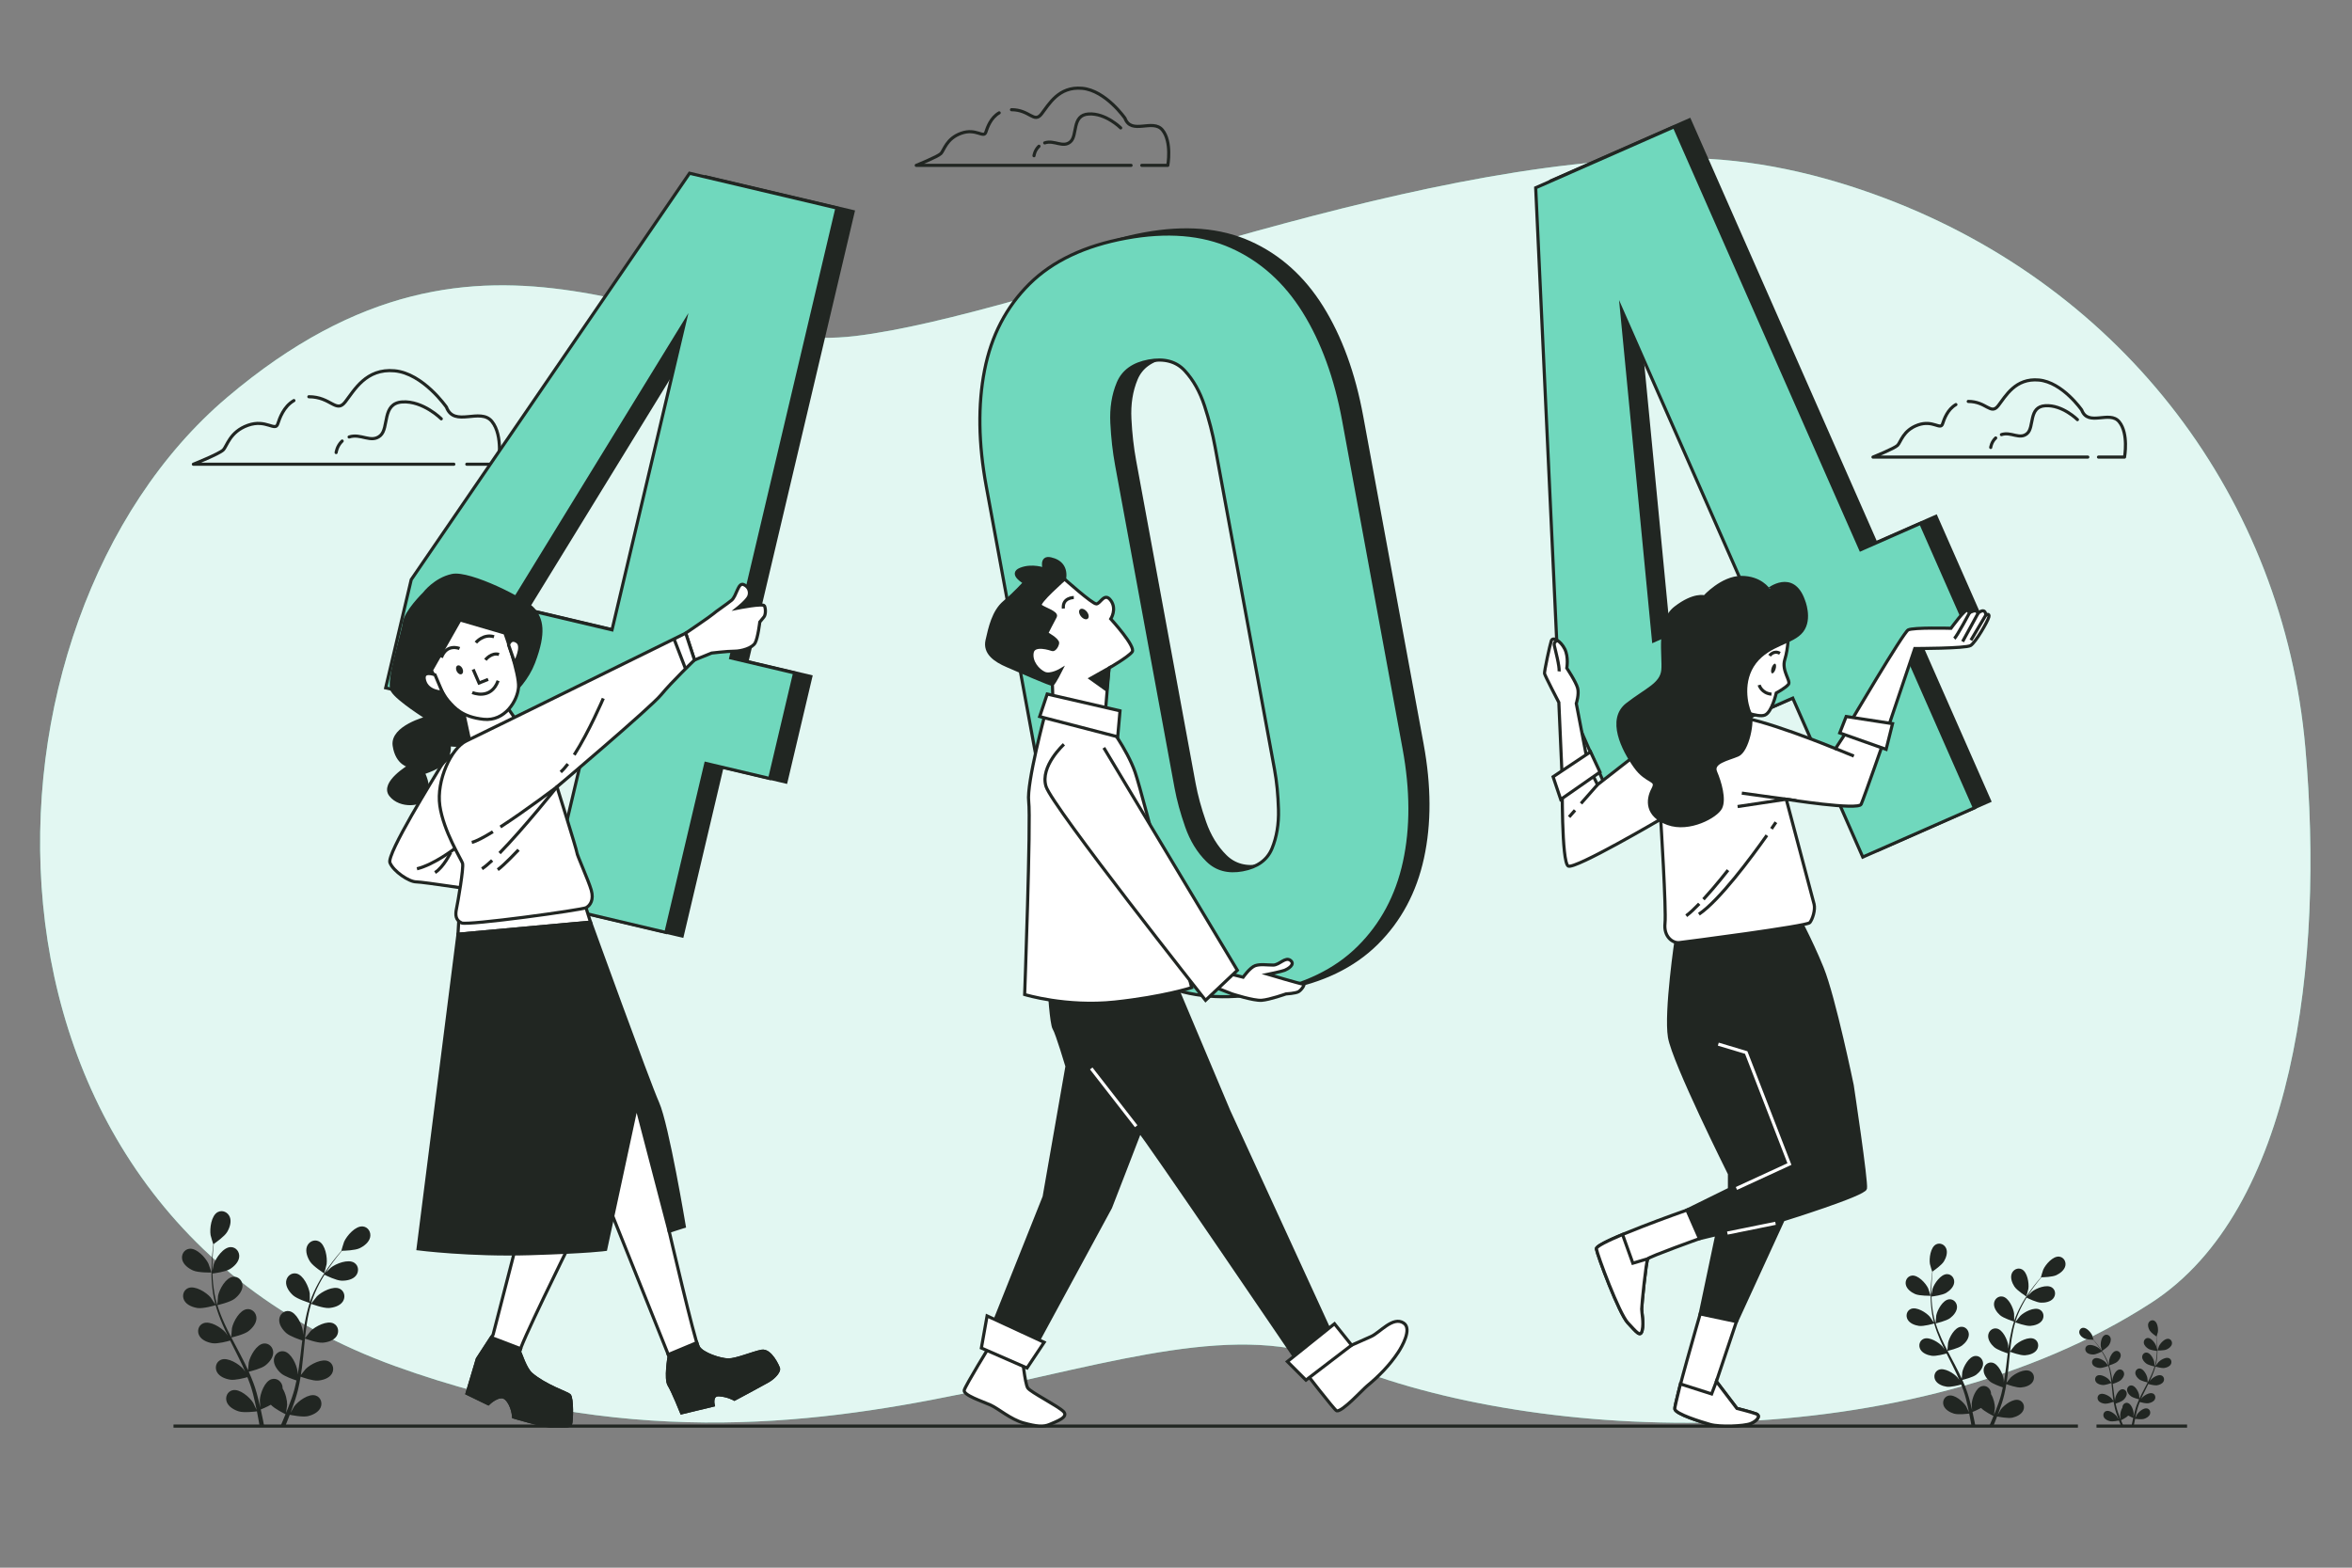 <?xml version="1.0" encoding="utf-8"?>
<!-- Generator: Adobe Illustrator 27.5.0, SVG Export Plug-In . SVG Version: 6.00 Build 0)  -->
<svg version="1.1" xmlns="http://www.w3.org/2000/svg" xmlns:xlink="http://www.w3.org/1999/xlink" x="0px" y="0px"
	 viewBox="0 0 750 500" style="enable-background:new 0 0 750 500;" xml:space="preserve">
<rect x="0" y="0" width="750" height="500" fill="#808080" stroke="none"/>
<g id="Background_Simple">
	<g>
		<path style="fill:#70d8bd;" d="M735.11,238.322c-7.007-79.009-57.517-146.21-134.167-175.141
			c-20.153-7.606-41.963-12.701-64.296-12.764c-91.273-0.259-206.493,49.832-263.876,56.758
			c-57.384,6.926-116.266-51.804-200.401,19.611c-84.135,71.415-90.107,256.966,53.632,308.919s237.411-27.793,300.831-1.322
			c63.421,26.471,182.372,30.846,259.192-18.9C731.576,385.985,741.191,306.894,735.11,238.322z"/>
		<path style="opacity:0.8;fill:#ffffff;" d="M735.11,238.322c-7.007-79.009-57.517-146.21-134.167-175.141
			c-20.153-7.606-41.963-12.701-64.296-12.764c-91.273-0.259-206.493,49.832-263.876,56.758
			c-57.384,6.926-116.266-51.804-200.401,19.611c-84.135,71.415-90.107,256.966,53.632,308.919s237.411-27.793,300.831-1.322
			c63.421,26.471,182.372,30.846,259.192-18.9C731.576,385.985,741.191,306.894,735.11,238.322z"/>
	</g>
</g>
<g id="Floor">
	<g>
		<line style="fill:none;stroke:#212622;stroke-miterlimit:10;" x1="668.525" y1="454.84" x2="697.407" y2="454.84"/>
		<line style="fill:none;stroke:#212622;stroke-miterlimit:10;" x1="55.323" y1="454.84" x2="662.6" y2="454.84"/>
	</g>
</g>
<g id="Plants">
	<g>
		<g>
			<path style="fill:#212622;" d="M61.599,405.222c1.689,0.737,5.819,0.644,5.822,0.644c0.043-0.001-0.888-2.704-0.966-2.868
				c-0.906-1.896-3.772-5.026-6.104-4.711c-1.68,0.227-2.614,1.908-2.235,3.49C58.504,403.394,60.161,404.594,61.599,405.222z"/>
			<path style="fill:#212622;" d="M63.025,417.186c1.752,0.255,5.438-0.813,5.731-0.9c0.582,2.064,1.347,4.134,2.236,6.186
				c0.507,1.174,1.054,2.341,1.618,3.503c-0.336-0.492-0.641-0.93-0.689-0.987c-1.375-1.59-4.966-3.851-7.131-2.931
				c-1.561,0.662-2.018,2.53-1.234,3.956c0.8,1.456,2.716,2.176,4.269,2.402c1.576,0.23,4.737-0.618,5.571-0.854
				c0.221,0.444,0.436,0.889,0.659,1.332c1.068,2.126,2.142,4.242,3.132,6.35c0.349,0.743,0.666,1.487,0.986,2.231
				c-0.299-0.437-0.555-0.803-0.599-0.855c-1.375-1.589-4.965-3.851-7.131-2.931c-1.561,0.663-2.018,2.531-1.234,3.956
				c0.801,1.456,2.716,2.176,4.269,2.402c1.504,0.219,4.428-0.537,5.42-0.813c0.304,0.771,0.611,1.543,0.871,2.304
				c0.166,0.524,0.362,1.016,0.499,1.552c0.147,0.527,0.293,1.049,0.437,1.566c0.241,1.005,0.497,2.041,0.707,3.028
				c0.152,0.685,0.284,1.341,0.419,2.001c-0.339-0.743-1.034-2.185-1.105-2.299c-1.118-1.779-4.324-4.559-6.605-3.978
				c-1.643,0.419-2.378,2.196-1.818,3.724c0.57,1.56,2.354,2.562,3.855,3.021c1.653,0.505,5.311,0.044,5.768-0.017
				c0.219,1.093,0.422,2.158,0.597,3.167c0.094,0.534,0.176,1.035,0.258,1.539h1.455c-0.107-0.581-0.22-1.175-0.343-1.795
				c-0.218-1.111-0.473-2.293-0.747-3.506c0.275-0.109,1.835-0.74,3.218-1.513c1.204,1.304,4.29,2.831,4.69,3.025
				c-0.42,1.033-0.838,2.033-1.249,2.971c-0.123,0.284-0.242,0.548-0.363,0.818h1.533c0.038-0.092,0.076-0.181,0.115-0.276
				c0.431-1.047,0.871-2.174,1.311-3.336c0.443,0.093,4.064,0.828,5.752,0.447c1.531-0.346,3.385-1.212,4.07-2.726
				c0.671-1.481,0.07-3.309-1.537-3.848c-2.23-0.749-5.635,1.784-6.883,3.475c-0.074,0.1-0.751,1.271-1.166,2.017
				c0.177-0.476,0.355-0.935,0.531-1.427c0.356-0.97,0.683-1.949,1.038-3.001c0.154-0.514,0.309-1.033,0.466-1.557
				c0.166-0.517,0.277-1.084,0.419-1.63c0.304-1.274,0.549-2.579,0.767-3.9c0.85,0.309,3.886,1.366,5.459,1.255
				c1.566-0.11,3.529-0.685,4.436-2.077c0.888-1.363,0.571-3.26-0.936-4.038c-2.092-1.078-5.841,0.91-7.33,2.392
				c-0.093,0.092-1.042,1.276-1.551,1.936c0.125-0.795,0.253-1.587,0.354-2.396c0.29-2.333,0.51-4.704,0.741-7.068
				c0.07-0.724,0.149-1.445,0.225-2.167c0.302,0.114,3.883,1.447,5.644,1.323c1.565-0.109,3.53-0.685,4.436-2.077
				c0.888-1.363,0.571-3.26-0.936-4.037c-2.091-1.079-5.841,0.91-7.33,2.392c-0.112,0.112-1.476,1.817-1.801,2.268
				c0.168-1.59,0.35-3.172,0.593-4.725c0.332-2.143,0.777-4.227,1.356-6.214c0.14,0.053,3.872,1.461,5.676,1.335
				c1.566-0.11,3.53-0.685,4.436-2.077c0.888-1.363,0.571-3.26-0.936-4.037c-2.091-1.079-5.84,0.91-7.33,2.392
				c-0.117,0.117-1.582,1.952-1.825,2.304c0.035-0.118,0.058-0.244,0.094-0.362c0.646-2.114,1.537-4.08,2.462-5.88
				c0.535-1.047,1.105-2.018,1.681-2.95c0.668,0.334,3.738,1.824,5.374,1.89c1.568,0.063,3.584-0.293,4.637-1.577
				c1.032-1.257,0.926-3.178-0.486-4.116c-1.961-1.302-5.905,0.263-7.549,1.573c-0.089,0.071-0.917,0.896-1.512,1.505
				c0.266-0.417,0.533-0.852,0.796-1.246c0.984-1.482,1.977-2.779,2.866-3.921c0.51-0.645,0.985-1.218,1.435-1.75
				c0.826-0.014,4.156-0.115,5.612-0.799c1.42-0.667,3.045-1.911,3.389-3.537c0.336-1.592-0.643-3.247-2.329-3.428
				c-2.34-0.252-5.12,2.954-5.975,4.874c-0.073,0.166-0.931,2.893-0.888,2.893c0,0,0.04,0,0.05-0.001
				c-0.443,0.503-0.912,1.047-1.412,1.652c-0.915,1.124-1.939,2.403-2.959,3.87c-1.024,1.463-2.094,3.082-3.069,4.888
				c-0.979,1.809-1.916,3.763-2.621,5.901c-0.008,0.024-0.013,0.05-0.021,0.074c0.012-0.689-0.018-2.618-0.037-2.765
				c-0.27-2.084-2.017-5.952-4.331-6.38c-1.667-0.308-3.079,0.998-3.212,2.619c-0.135,1.656,1.065,3.313,2.236,4.358
				c1.32,1.179,4.984,2.321,5.276,2.411c-0.653,2.042-1.157,4.19-1.548,6.392c-0.225,1.259-0.412,2.534-0.583,3.815
				c-0.009-0.596-0.021-1.13-0.031-1.204c-0.27-2.084-2.017-5.951-4.331-6.379c-1.667-0.309-3.079,0.998-3.211,2.619
				c-0.136,1.656,1.065,3.313,2.235,4.358c1.188,1.061,4.292,2.097,5.117,2.36c-0.06,0.492-0.127,0.983-0.185,1.475
				c-0.282,2.361-0.553,4.719-0.891,7.024c-0.118,0.812-0.265,1.607-0.408,2.404c-0.008-0.529-0.02-0.975-0.029-1.043
				c-0.27-2.084-2.017-5.952-4.33-6.38c-1.667-0.308-3.079,0.998-3.212,2.619c-0.136,1.655,1.065,3.313,2.236,4.358
				c1.133,1.013,3.99,1.995,4.969,2.312c-0.172,0.811-0.342,1.624-0.545,2.403c-0.151,0.528-0.259,1.047-0.44,1.57
				c-0.168,0.52-0.335,1.036-0.499,1.547c-0.354,0.972-0.712,1.976-1.081,2.915c-0.251,0.655-0.503,1.275-0.755,1.9
				c0.127-0.807,0.343-2.392,0.346-2.527c0.032-1.396-0.464-3.665-1.45-5.26c0.006-0.206-0.006-0.412-0.038-0.616
				c-0.258-1.606-1.767-2.799-3.405-2.362c-2.274,0.605-3.716,4.597-3.824,6.695c-0.006,0.124,0.075,1.475,0.14,2.326
				c-0.115-0.495-0.22-0.976-0.344-1.484c-0.239-1.006-0.506-2.002-0.79-3.076c-0.155-0.513-0.312-1.032-0.471-1.556
				c-0.146-0.522-0.367-1.056-0.549-1.59c-0.45-1.23-0.965-2.454-1.512-3.676c0.881-0.211,3.995-1.005,5.246-1.965
				c1.245-0.955,2.566-2.519,2.554-4.179c-0.012-1.627-1.322-3.034-3.007-2.851c-2.34,0.254-4.37,3.981-4.795,6.039
				c-0.026,0.128-0.165,1.639-0.225,2.471c-0.334-0.732-0.664-1.464-1.027-2.193c-1.045-2.106-2.169-4.205-3.281-6.304
				c-0.341-0.643-0.673-1.287-1.008-1.931c0.314-0.072,4.037-0.936,5.438-2.01c1.245-0.955,2.566-2.518,2.554-4.18
				c-0.012-1.626-1.322-3.034-3.007-2.851c-2.34,0.254-4.37,3.981-4.795,6.039c-0.032,0.155-0.228,2.329-0.251,2.884
				c-0.737-1.418-1.458-2.838-2.112-4.268c-0.905-1.97-1.684-3.954-2.297-5.931c0.147-0.033,4.036-0.917,5.471-2.018
				c1.245-0.955,2.566-2.518,2.554-4.18c-0.011-1.626-1.322-3.034-3.008-2.851c-2.339,0.254-4.369,3.981-4.794,6.039
				c-0.033,0.162-0.243,2.501-0.251,2.927c-0.036-0.117-0.087-0.235-0.122-0.353c-0.627-2.12-0.969-4.252-1.19-6.263
				c-0.131-1.168-0.191-2.293-0.225-3.388c0.741-0.091,4.124-0.541,5.525-1.389c1.343-0.813,2.827-2.222,2.998-3.874
				c0.167-1.618-0.981-3.161-2.676-3.164c-2.353-0.005-4.78,3.477-5.428,5.476c-0.035,0.109-0.271,1.253-0.431,2.09
				c-0.007-0.495-0.025-1.005-0.023-1.479c0.003-1.779,0.116-3.409,0.227-4.851c0.07-0.82,0.149-1.559,0.231-2.25
				c0.681-0.468,3.402-2.389,4.239-3.763c0.817-1.34,1.485-3.274,0.875-4.819c-0.597-1.513-2.327-2.354-3.833-1.575
				c-2.091,1.081-2.64,5.289-2.295,7.362c0.03,0.179,0.82,2.926,0.856,2.903c0,0,0.033-0.023,0.041-0.028
				c-0.092,0.663-0.183,1.376-0.266,2.157c-0.144,1.443-0.292,3.074-0.333,4.86c-0.047,1.785-0.047,3.726,0.137,5.77
				c0.182,2.049,0.478,4.195,1.069,6.367c0.007,0.025,0.017,0.049,0.024,0.074c-0.37-0.582-1.46-2.173-1.557-2.286
				c-1.375-1.589-4.965-3.851-7.131-2.932c-1.56,0.663-2.018,2.531-1.234,3.957C59.557,416.24,61.472,416.96,63.025,417.186z"/>
			<path style="fill:#212622;" d="M103.377,406.13c0.036,0.023,0.751-2.745,0.776-2.925c0.29-2.081-0.374-6.273-2.493-7.297
				c-1.526-0.737-3.233,0.15-3.789,1.678c-0.568,1.561,0.152,3.476,1.005,4.794C99.878,403.928,103.375,406.129,103.377,406.13z"/>
		</g>
	</g>
	<g>
		<g>
			<path style="fill:#212622;" d="M610.693,412.726c1.433,0.626,4.939,0.547,4.942,0.547c0.036-0.001-0.754-2.295-0.82-2.434
				c-0.769-1.609-3.202-4.266-5.181-3.999c-1.426,0.193-2.219,1.62-1.897,2.962C608.066,411.174,609.472,412.193,610.693,412.726z"
				/>
			<path style="fill:#212622;" d="M611.903,422.881c1.487,0.217,4.615-0.69,4.864-0.764c0.494,1.751,1.143,3.509,1.898,5.25
				c0.43,0.997,0.895,1.987,1.373,2.974c-0.285-0.418-0.544-0.79-0.585-0.838c-1.167-1.349-4.215-3.269-6.053-2.488
				c-1.325,0.562-1.712,2.148-1.047,3.358c0.679,1.235,2.305,1.847,3.623,2.039c1.338,0.195,4.02-0.525,4.728-0.725
				c0.187,0.377,0.37,0.755,0.559,1.131c0.906,1.804,1.818,3.6,2.658,5.389c0.297,0.63,0.565,1.262,0.837,1.893
				c-0.254-0.371-0.471-0.682-0.509-0.726c-1.167-1.349-4.214-3.269-6.053-2.488c-1.324,0.562-1.712,2.148-1.047,3.358
				c0.68,1.236,2.305,1.847,3.623,2.039c1.276,0.186,3.759-0.456,4.6-0.69c0.258,0.655,0.518,1.31,0.739,1.956
				c0.141,0.445,0.308,0.863,0.424,1.317c0.125,0.447,0.248,0.89,0.371,1.329c0.205,0.853,0.421,1.732,0.6,2.57
				c0.129,0.582,0.241,1.138,0.356,1.699c-0.288-0.631-0.877-1.854-0.938-1.951c-0.949-1.51-3.67-3.869-5.606-3.376
				c-1.394,0.355-2.018,1.864-1.544,3.16c0.484,1.324,1.998,2.175,3.272,2.564c1.403,0.429,4.508,0.037,4.895-0.015
				c0.186,0.928,0.358,1.832,0.507,2.688c0.08,0.453,0.149,0.878,0.219,1.306h1.235c-0.091-0.493-0.187-0.997-0.291-1.524
				c-0.185-0.943-0.402-1.947-0.634-2.976c0.234-0.093,1.558-0.628,2.731-1.284c1.022,1.107,3.641,2.403,3.981,2.567
				c-0.356,0.877-0.712,1.726-1.06,2.522c-0.105,0.241-0.206,0.465-0.308,0.695h1.301c0.033-0.078,0.065-0.154,0.097-0.234
				c0.366-0.889,0.739-1.846,1.113-2.832c0.376,0.079,3.449,0.703,4.882,0.38c1.299-0.294,2.873-1.029,3.455-2.314
				c0.57-1.257,0.06-2.808-1.305-3.266c-1.893-0.636-4.783,1.514-5.842,2.949c-0.063,0.085-0.638,1.079-0.99,1.712
				c0.15-0.404,0.301-0.794,0.451-1.212c0.303-0.823,0.58-1.654,0.881-2.547c0.13-0.436,0.262-0.877,0.396-1.322
				c0.141-0.438,0.235-0.92,0.356-1.383c0.258-1.081,0.466-2.189,0.651-3.31c0.722,0.262,3.298,1.159,4.633,1.065
				c1.329-0.093,2.995-0.581,3.765-1.763c0.754-1.157,0.485-2.767-0.794-3.427c-1.775-0.915-4.957,0.773-6.222,2.031
				c-0.079,0.078-0.884,1.083-1.316,1.643c0.106-0.675,0.215-1.347,0.3-2.033c0.246-1.98,0.433-3.992,0.629-5.999
				c0.06-0.615,0.126-1.227,0.191-1.839c0.256,0.096,3.295,1.228,4.791,1.123c1.329-0.093,2.996-0.581,3.765-1.763
				c0.753-1.156,0.485-2.767-0.794-3.426c-1.775-0.916-4.957,0.772-6.221,2.03c-0.095,0.095-1.252,1.542-1.529,1.925
				c0.142-1.349,0.297-2.692,0.503-4.01c0.282-1.819,0.659-3.588,1.151-5.274c0.119,0.045,3.286,1.24,4.818,1.133
				c1.329-0.094,2.996-0.582,3.765-1.763c0.753-1.156,0.485-2.767-0.794-3.426c-1.775-0.915-4.957,0.772-6.221,2.03
				c-0.099,0.099-1.343,1.656-1.549,1.955c0.03-0.1,0.049-0.207,0.08-0.307c0.548-1.794,1.305-3.463,2.09-4.991
				c0.454-0.889,0.938-1.713,1.427-2.504c0.567,0.283,3.173,1.548,4.562,1.604c1.331,0.053,3.042-0.249,3.936-1.339
				c0.876-1.067,0.786-2.697-0.413-3.493c-1.664-1.105-5.012,0.223-6.407,1.335c-0.076,0.06-0.779,0.76-1.283,1.277
				c0.226-0.354,0.453-0.723,0.676-1.057c0.836-1.258,1.678-2.359,2.432-3.328c0.433-0.547,0.836-1.034,1.218-1.485
				c0.701-0.012,3.527-0.098,4.763-0.678c1.205-0.566,2.585-1.622,2.876-3.002c0.285-1.351-0.546-2.756-1.976-2.91
				c-1.986-0.214-4.346,2.507-5.071,4.137c-0.063,0.141-0.79,2.456-0.753,2.455c0,0,0.034,0,0.042,0
				c-0.376,0.427-0.774,0.888-1.199,1.402c-0.777,0.954-1.646,2.04-2.512,3.284c-0.869,1.242-1.778,2.616-2.605,4.149
				c-0.831,1.536-1.626,3.194-2.225,5.008c-0.007,0.021-0.011,0.043-0.018,0.063c0.011-0.585-0.015-2.222-0.032-2.347
				c-0.229-1.769-1.711-5.052-3.676-5.415c-1.415-0.261-2.613,0.847-2.726,2.223c-0.115,1.405,0.904,2.811,1.897,3.699
				c1.12,1.001,4.23,1.97,4.478,2.046c-0.555,1.733-0.982,3.557-1.314,5.426c-0.191,1.069-0.349,2.151-0.495,3.238
				c-0.008-0.506-0.018-0.959-0.026-1.022c-0.229-1.769-1.712-5.051-3.676-5.414c-1.415-0.262-2.613,0.847-2.726,2.223
				c-0.115,1.405,0.904,2.812,1.897,3.699c1.008,0.9,3.643,1.78,4.343,2.004c-0.051,0.417-0.107,0.834-0.157,1.252
				c-0.24,2.004-0.47,4.005-0.756,5.961c-0.1,0.689-0.225,1.364-0.347,2.04c-0.007-0.449-0.017-0.828-0.024-0.885
				c-0.229-1.769-1.712-5.052-3.675-5.415c-1.416-0.261-2.614,0.847-2.727,2.223c-0.115,1.405,0.904,2.812,1.898,3.699
				c0.962,0.859,3.387,1.693,4.218,1.963c-0.146,0.689-0.29,1.378-0.463,2.039c-0.128,0.448-0.22,0.889-0.373,1.332
				c-0.143,0.442-0.284,0.88-0.424,1.313c-0.3,0.825-0.605,1.677-0.918,2.474c-0.213,0.556-0.427,1.082-0.641,1.612
				c0.108-0.685,0.291-2.031,0.294-2.145c0.027-1.185-0.393-3.111-1.231-4.465c0.005-0.175-0.005-0.349-0.033-0.523
				c-0.219-1.363-1.5-2.376-2.89-2.005c-1.93,0.514-3.154,3.902-3.245,5.682c-0.005,0.105,0.063,1.252,0.119,1.974
				c-0.098-0.42-0.186-0.828-0.292-1.259c-0.203-0.854-0.43-1.699-0.671-2.611c-0.132-0.436-0.265-0.876-0.4-1.321
				c-0.124-0.443-0.311-0.896-0.466-1.35c-0.382-1.043-0.819-2.083-1.283-3.12c0.747-0.179,3.391-0.853,4.452-1.668
				c1.057-0.811,2.178-2.138,2.168-3.547c-0.01-1.381-1.122-2.576-2.552-2.42c-1.986,0.216-3.709,3.379-4.069,5.125
				c-0.022,0.109-0.14,1.391-0.191,2.097c-0.284-0.621-0.564-1.243-0.872-1.862c-0.887-1.788-1.841-3.569-2.785-5.35
				c-0.289-0.546-0.571-1.092-0.855-1.639c0.267-0.061,3.426-0.794,4.615-1.706c1.057-0.811,2.178-2.138,2.168-3.548
				c-0.01-1.38-1.122-2.575-2.553-2.42c-1.986,0.215-3.709,3.379-4.069,5.125c-0.027,0.132-0.193,1.977-0.213,2.448
				c-0.625-1.204-1.237-2.409-1.793-3.622c-0.768-1.673-1.429-3.356-1.949-5.034c0.124-0.028,3.425-0.779,4.643-1.713
				c1.057-0.811,2.178-2.138,2.168-3.548c-0.01-1.381-1.122-2.575-2.553-2.42c-1.985,0.216-3.709,3.379-4.069,5.125
				c-0.028,0.137-0.206,2.123-0.213,2.485c-0.031-0.1-0.074-0.2-0.103-0.299c-0.532-1.799-0.822-3.609-1.01-5.316
				c-0.112-0.992-0.162-1.946-0.191-2.875c0.629-0.077,3.501-0.459,4.689-1.179c1.14-0.69,2.4-1.885,2.544-3.288
				c0.142-1.373-0.833-2.683-2.271-2.686c-1.997-0.004-4.057,2.951-4.607,4.647c-0.03,0.092-0.23,1.064-0.366,1.773
				c-0.006-0.42-0.021-0.853-0.019-1.255c0.003-1.51,0.098-2.894,0.193-4.117c0.059-0.696,0.127-1.324,0.196-1.91
				c0.578-0.397,2.888-2.028,3.598-3.193c0.693-1.137,1.26-2.779,0.743-4.09c-0.507-1.284-1.975-1.997-3.253-1.337
				c-1.775,0.917-2.241,4.489-1.948,6.248c0.026,0.152,0.696,2.484,0.726,2.464c0,0,0.028-0.019,0.035-0.024
				c-0.078,0.563-0.155,1.168-0.226,1.831c-0.122,1.224-0.248,2.609-0.283,4.125c-0.039,1.515-0.04,3.162,0.117,4.897
				c0.154,1.739,0.405,3.561,0.907,5.404c0.006,0.021,0.014,0.042,0.02,0.063c-0.314-0.494-1.239-1.845-1.322-1.94
				c-1.167-1.349-4.214-3.269-6.053-2.488c-1.324,0.563-1.713,2.148-1.047,3.358C608.96,422.078,610.585,422.689,611.903,422.881z"
				/>
			<path style="fill:#212622;" d="M646.152,413.497c0.031,0.019,0.638-2.33,0.659-2.483c0.246-1.766-0.317-5.324-2.116-6.193
				c-1.296-0.626-2.744,0.127-3.216,1.425c-0.482,1.325,0.129,2.95,0.853,4.068C643.182,411.628,646.15,413.496,646.152,413.497z"/>
		</g>
	</g>
	<g>
		<g>
			<path style="fill:#212622;" d="M690.845,430.415c-0.831,0.363-2.865,0.317-2.866,0.317c-0.021-0.001,0.437-1.331,0.476-1.412
				c0.446-0.933,1.857-2.474,3.005-2.319c0.827,0.112,1.287,0.939,1.1,1.718C692.369,429.515,691.553,430.105,690.845,430.415z"/>
			<path style="fill:#212622;" d="M690.143,436.304c-0.862,0.126-2.677-0.4-2.821-0.443c-0.287,1.016-0.663,2.035-1.101,3.045
				c-0.25,0.578-0.519,1.152-0.796,1.725c0.166-0.242,0.315-0.458,0.339-0.486c0.677-0.782,2.445-1.896,3.51-1.443
				c0.768,0.326,0.993,1.246,0.608,1.948c-0.394,0.716-1.337,1.071-2.101,1.182c-0.776,0.113-2.332-0.305-2.742-0.421
				c-0.109,0.219-0.215,0.438-0.324,0.656c-0.525,1.046-1.054,2.088-1.542,3.126c-0.172,0.366-0.328,0.732-0.485,1.098
				c0.147-0.215,0.273-0.395,0.295-0.421c0.677-0.782,2.444-1.896,3.51-1.443c0.768,0.326,0.993,1.246,0.607,1.947
				c-0.394,0.717-1.337,1.071-2.101,1.182c-0.74,0.108-2.18-0.264-2.668-0.4c-0.15,0.38-0.301,0.76-0.429,1.134
				c-0.082,0.258-0.178,0.5-0.246,0.764c-0.073,0.259-0.144,0.516-0.215,0.771c-0.119,0.495-0.244,1.005-0.348,1.49
				c-0.075,0.337-0.14,0.66-0.206,0.985c0.167-0.366,0.509-1.076,0.544-1.132c0.55-0.876,2.129-2.244,3.251-1.958
				c0.809,0.206,1.17,1.081,0.895,1.833c-0.281,0.768-1.159,1.261-1.898,1.487c-0.814,0.248-2.614,0.021-2.839-0.009
				c-0.108,0.538-0.208,1.063-0.294,1.559c-0.046,0.263-0.086,0.51-0.127,0.758h-0.716c0.053-0.286,0.108-0.578,0.169-0.884
				c0.107-0.547,0.233-1.129,0.368-1.726c-0.135-0.054-0.904-0.365-1.584-0.745c-0.593,0.642-2.112,1.393-2.309,1.489
				c0.207,0.509,0.413,1.001,0.615,1.463c0.061,0.14,0.119,0.27,0.179,0.403h-0.755c-0.019-0.045-0.037-0.089-0.057-0.136
				c-0.212-0.515-0.429-1.07-0.645-1.642c-0.218,0.046-2.001,0.408-2.832,0.22c-0.753-0.17-1.666-0.597-2.004-1.342
				c-0.33-0.729-0.035-1.629,0.757-1.895c1.098-0.369,2.774,0.878,3.388,1.711c0.036,0.049,0.37,0.626,0.574,0.993
				c-0.087-0.234-0.175-0.461-0.262-0.703c-0.175-0.478-0.336-0.96-0.511-1.477c-0.076-0.253-0.152-0.509-0.229-0.767
				c-0.082-0.254-0.136-0.534-0.206-0.802c-0.149-0.627-0.27-1.27-0.377-1.92c-0.419,0.152-1.913,0.672-2.687,0.618
				c-0.771-0.054-1.737-0.337-2.183-1.023c-0.437-0.671-0.281-1.605,0.461-1.987c1.03-0.531,2.875,0.448,3.608,1.178
				c0.046,0.045,0.513,0.628,0.763,0.953c-0.062-0.391-0.125-0.781-0.174-1.179c-0.143-1.148-0.251-2.316-0.365-3.479
				c-0.035-0.357-0.073-0.711-0.111-1.067c-0.148,0.056-1.911,0.712-2.779,0.651c-0.771-0.054-1.737-0.337-2.184-1.023
				c-0.437-0.671-0.281-1.605,0.461-1.987c1.029-0.531,2.875,0.448,3.608,1.177c0.055,0.055,0.726,0.894,0.886,1.116
				c-0.083-0.783-0.172-1.562-0.292-2.326c-0.163-1.055-0.382-2.081-0.668-3.059c-0.069,0.026-1.906,0.719-2.794,0.657
				c-0.771-0.054-1.737-0.337-2.184-1.023c-0.437-0.671-0.281-1.605,0.461-1.987c1.03-0.531,2.875,0.448,3.608,1.177
				c0.057,0.057,0.779,0.961,0.898,1.134c-0.017-0.058-0.029-0.12-0.046-0.178c-0.318-1.04-0.757-2.008-1.212-2.895
				c-0.263-0.516-0.544-0.994-0.828-1.452c-0.329,0.164-1.84,0.898-2.646,0.93c-0.772,0.031-1.764-0.144-2.283-0.776
				c-0.508-0.619-0.456-1.564,0.239-2.026c0.965-0.641,2.907,0.129,3.716,0.774c0.044,0.035,0.451,0.441,0.744,0.741
				c-0.131-0.205-0.262-0.419-0.392-0.613c-0.485-0.73-0.973-1.368-1.411-1.93c-0.251-0.317-0.485-0.6-0.706-0.861
				c-0.407-0.007-2.046-0.057-2.762-0.393c-0.699-0.329-1.499-0.941-1.668-1.741c-0.166-0.784,0.316-1.598,1.146-1.688
				c1.152-0.124,2.52,1.454,2.941,2.399c0.036,0.082,0.458,1.424,0.437,1.424c0,0-0.02,0-0.024,0
				c0.218,0.247,0.449,0.515,0.695,0.813c0.451,0.553,0.954,1.183,1.457,1.905c0.504,0.72,1.031,1.517,1.511,2.406
				c0.482,0.891,0.943,1.852,1.29,2.905c0.004,0.012,0.007,0.025,0.011,0.037c-0.006-0.339,0.009-1.289,0.018-1.361
				c0.133-1.026,0.993-2.93,2.132-3.141c0.82-0.152,1.516,0.491,1.581,1.289c0.067,0.815-0.524,1.631-1.1,2.145
				c-0.65,0.581-2.454,1.143-2.597,1.187c0.322,1.005,0.57,2.063,0.762,3.147c0.111,0.62,0.203,1.247,0.287,1.878
				c0.004-0.294,0.01-0.556,0.015-0.593c0.133-1.026,0.993-2.93,2.132-3.14c0.821-0.152,1.516,0.491,1.581,1.289
				c0.067,0.815-0.524,1.631-1.1,2.145c-0.585,0.522-2.113,1.033-2.519,1.162c0.03,0.242,0.062,0.484,0.091,0.726
				c0.139,1.162,0.273,2.323,0.438,3.458c0.058,0.4,0.13,0.791,0.201,1.183c0.004-0.26,0.01-0.48,0.014-0.513
				c0.133-1.026,0.993-2.93,2.132-3.141c0.821-0.151,1.516,0.491,1.581,1.289c0.067,0.815-0.524,1.631-1.101,2.145
				c-0.558,0.498-1.964,0.982-2.446,1.138c0.085,0.399,0.169,0.799,0.268,1.183c0.074,0.26,0.128,0.516,0.216,0.773
				c0.083,0.256,0.165,0.51,0.246,0.761c0.174,0.478,0.351,0.973,0.532,1.435c0.124,0.323,0.248,0.628,0.372,0.935
				c-0.063-0.397-0.169-1.178-0.17-1.244c-0.016-0.687,0.228-1.804,0.714-2.589c-0.003-0.102,0.003-0.203,0.019-0.303
				c0.127-0.791,0.87-1.378,1.676-1.163c1.119,0.298,1.829,2.263,1.882,3.296c0.003,0.061-0.037,0.726-0.069,1.145
				c0.057-0.244,0.108-0.48,0.169-0.73c0.117-0.495,0.249-0.986,0.389-1.514c0.076-0.253,0.154-0.508,0.232-0.766
				c0.072-0.257,0.181-0.52,0.271-0.783c0.221-0.605,0.475-1.208,0.744-1.809c-0.433-0.104-1.967-0.495-2.582-0.967
				c-0.613-0.47-1.263-1.24-1.257-2.057c0.006-0.801,0.651-1.494,1.48-1.404c1.152,0.125,2.151,1.96,2.36,2.973
				c0.013,0.063,0.081,0.807,0.111,1.216c0.165-0.36,0.327-0.721,0.505-1.08c0.515-1.037,1.068-2.07,1.615-3.103
				c0.168-0.316,0.331-0.633,0.496-0.951c-0.155-0.035-1.987-0.461-2.677-0.99c-0.613-0.47-1.263-1.24-1.257-2.058
				c0.006-0.801,0.651-1.494,1.48-1.403c1.152,0.125,2.151,1.96,2.36,2.973c0.016,0.076,0.112,1.147,0.123,1.42
				c0.363-0.698,0.718-1.397,1.04-2.101c0.445-0.97,0.829-1.946,1.131-2.92c-0.072-0.016-1.987-0.452-2.693-0.994
				c-0.613-0.47-1.263-1.24-1.257-2.057c0.006-0.801,0.651-1.494,1.481-1.404c1.152,0.125,2.151,1.96,2.36,2.973
				c0.016,0.08,0.12,1.231,0.123,1.441c0.018-0.058,0.043-0.116,0.06-0.174c0.309-1.044,0.477-2.093,0.586-3.083
				c0.065-0.575,0.094-1.129,0.111-1.668c-0.365-0.045-2.03-0.266-2.72-0.684c-0.661-0.4-1.392-1.094-1.476-1.907
				c-0.082-0.797,0.483-1.556,1.317-1.558c1.158-0.002,2.353,1.712,2.672,2.695c0.017,0.054,0.134,0.617,0.212,1.029
				c0.004-0.243,0.012-0.495,0.011-0.728c-0.002-0.876-0.057-1.678-0.112-2.388c-0.034-0.404-0.074-0.768-0.114-1.108
				c-0.335-0.23-1.675-1.176-2.087-1.852c-0.402-0.66-0.731-1.612-0.431-2.372c0.294-0.745,1.146-1.158,1.887-0.775
				c1.029,0.532,1.3,2.604,1.13,3.624c-0.015,0.088-0.404,1.441-0.421,1.429c0,0-0.016-0.011-0.02-0.014
				c0.045,0.327,0.09,0.677,0.131,1.062c0.071,0.71,0.144,1.513,0.164,2.392c0.023,0.879,0.023,1.834-0.068,2.84
				c-0.09,1.009-0.235,2.065-0.526,3.134c-0.003,0.012-0.008,0.024-0.012,0.036c0.182-0.286,0.719-1.07,0.767-1.125
				c0.677-0.782,2.444-1.896,3.511-1.443c0.768,0.326,0.993,1.246,0.607,1.948C691.85,435.839,690.908,436.193,690.143,436.304z"/>
			<path style="fill:#212622;" d="M670.279,430.862c-0.018,0.011-0.37-1.351-0.382-1.44c-0.143-1.024,0.184-3.088,1.227-3.592
				c0.751-0.363,1.591,0.074,1.865,0.826c0.28,0.768-0.075,1.711-0.495,2.36C672.002,429.778,670.281,430.861,670.279,430.862z"/>
		</g>
	</g>
</g>
<g id="Clouds">
	<g>
		<path style="fill:none;stroke:#212622;stroke-linecap:round;stroke-linejoin:round;stroke-miterlimit:10;" d="M93.72,127.754
			c-3.309,1.934-4.557,5.68-5.156,7.476c-0.828,2.483-3.725-1.655-9.518,0.414c-5.794,2.069-6.621,6.622-7.863,7.863
			s-9.518,4.552-9.518,4.552h83.052"/>
		<path style="fill:none;stroke:#212622;stroke-linecap:round;stroke-linejoin:round;stroke-miterlimit:10;" d="M148.855,148.059
			h10.062c0,0,1.655-9.105-2.069-13.657c-3.725-4.552-12.001,2.069-14.484-4.552c0,0-7.449-10.76-16.554-11.588
			c-9.104-0.828-12.829,6.208-15.726,9.932c-2.897,3.725-4.552-1.655-11.588-1.655"/>
		<path style="fill:none;stroke:#212622;stroke-linecap:round;stroke-linejoin:round;stroke-miterlimit:10;" d="M109.107,140.668
			c-1.688,1.571-1.921,3.666-1.921,3.666"/>
		<path style="fill:none;stroke:#212622;stroke-linecap:round;stroke-linejoin:round;stroke-miterlimit:10;" d="M140.708,133.575
			c0,0-5.794-5.794-12.415-5.38c-6.622,0.414-4.138,8.277-7.035,10.76c-2.897,2.483-6.208-0.828-9.932,0.414"/>
	</g>
	<g>
		<path style="fill:none;stroke:#212622;stroke-linecap:round;stroke-linejoin:round;stroke-miterlimit:10;" d="M318.613,35.991
			c-2.729,1.595-3.759,4.685-4.253,6.166c-0.683,2.048-3.072-1.365-7.85,0.341c-4.778,1.707-5.461,5.461-6.485,6.485
			c-1.024,1.024-7.85,3.755-7.85,3.755h68.498"/>
		<path style="fill:none;stroke:#212622;stroke-linecap:round;stroke-linejoin:round;stroke-miterlimit:10;" d="M364.086,52.738
			h8.299c0,0,1.365-7.509-1.707-11.264c-3.072-3.755-9.898,1.707-11.946-3.755c0,0-6.144-8.874-13.653-9.557
			c-7.509-0.683-10.581,5.12-12.97,8.192c-2.389,3.072-3.754-1.365-9.557-1.365"/>
		<path style="fill:none;stroke:#212622;stroke-linecap:round;stroke-linejoin:round;stroke-miterlimit:10;" d="M331.304,46.643
			c-1.392,1.296-1.584,3.024-1.584,3.024"/>
		<path style="fill:none;stroke:#212622;stroke-linecap:round;stroke-linejoin:round;stroke-miterlimit:10;" d="M357.367,40.792
			c0,0-4.779-4.778-10.24-4.437c-5.461,0.341-3.413,6.826-5.802,8.874c-2.389,2.048-5.12-0.683-8.192,0.341"/>
	</g>
	<g>
		<path style="fill:none;stroke:#212622;stroke-linecap:round;stroke-linejoin:round;stroke-miterlimit:10;" d="M623.692,129.035
			c-2.729,1.596-3.759,4.685-4.253,6.166c-0.683,2.048-3.072-1.365-7.85,0.341c-4.779,1.707-5.461,5.461-6.485,6.485
			c-1.024,1.024-7.85,3.755-7.85,3.755h68.498"/>
		<path style="fill:none;stroke:#212622;stroke-linecap:round;stroke-linejoin:round;stroke-miterlimit:10;" d="M669.165,145.783
			h8.299c0,0,1.365-7.509-1.707-11.264c-3.072-3.755-9.898,1.707-11.946-3.755c0,0-6.144-8.874-13.653-9.557
			c-7.509-0.683-10.581,5.12-12.97,8.192c-2.389,3.072-3.755-1.365-9.557-1.365"/>
		<path style="fill:none;stroke:#212622;stroke-linecap:round;stroke-linejoin:round;stroke-miterlimit:10;" d="M636.383,139.687
			c-1.392,1.296-1.584,3.024-1.584,3.024"/>
		<path style="fill:none;stroke:#212622;stroke-linecap:round;stroke-linejoin:round;stroke-miterlimit:10;" d="M662.445,133.837
			c0,0-4.779-4.779-10.24-4.437c-5.461,0.341-3.413,6.826-5.802,8.874c-2.389,2.048-5.12-0.683-8.192,0.341"/>
	</g>
</g>
<g id="Text_3">
	<g>
		<path style="fill:#212622;stroke:#212622;stroke-miterlimit:10;" d="M598.847,271.145l-22.332-50.692l-60.392,26.605
			l-14.297-32.453L494.547,57.68l44.191-19.468l59.433,134.909l19.149-8.436l13.943,31.649l-19.149,8.436l22.332,50.692
			L598.847,271.145z M532.132,202.215l30.442-13.411L521.927,96.54L532.132,202.215z"/>
		<path style="fill:#70d8bd;stroke:#212622;stroke-miterlimit:10;" d="M593.998,273.349l-22.332-50.692l-60.392,26.605
			l-14.297-32.453l-7.279-156.925l44.191-19.468l59.434,134.909l19.149-8.436l13.943,31.649l-19.149,8.436l22.332,50.691
			L593.998,273.349z M527.282,204.419l30.441-13.411l-40.646-92.264L527.282,204.419z"/>
	</g>
</g>
<g id="Text_2">
	<g>
		<path style="fill:#212622;stroke:#212622;stroke-miterlimit:10;" d="M409.172,315.297c-12.841,2.365-24.012,1.443-33.516-2.767
			s-17.296-10.969-23.376-20.281c-6.08-9.31-10.34-20.595-12.783-33.854l-19.273-104.629c-2.513-13.641-2.696-25.975-0.542-37.003
			c2.151-11.022,6.918-20.198,14.299-27.518c7.381-7.32,17.667-12.195,30.859-14.625c13.014-2.397,24.23-1.483,33.648,2.742
			c9.414,4.226,17.092,11.109,23.033,20.641c5.938,9.537,10.166,21.126,12.678,34.767l19.273,104.629
			c2.442,13.259,2.482,25.321,0.118,36.187c-2.363,10.866-7.235,19.959-14.616,27.279
			C431.594,308.187,421.658,312.997,409.172,315.297z M401.951,276.098c4.749-0.875,7.878-3.137,9.387-6.795
			c1.509-3.654,2.198-7.804,2.071-12.451c-0.13-4.642-0.546-8.886-1.254-12.733l-18.954-102.899
			c-0.778-4.225-1.902-8.59-3.366-13.089c-1.468-4.498-3.563-8.233-6.293-11.208c-2.73-2.971-6.56-4.007-11.482-3.101
			c-4.926,0.907-8.178,3.248-9.756,7.013c-1.582,3.769-2.253,8.014-2.018,12.739c0.232,4.726,0.741,9.204,1.519,13.429
			l18.954,102.899c0.708,3.846,1.829,7.961,3.364,12.344c1.533,4.388,3.746,8.004,6.636,10.848
			C393.645,275.942,397.376,276.941,401.951,276.098z"/>
		<path style="fill:#70d8bd;stroke:#212622;stroke-miterlimit:10;" d="M403.441,316.62c-12.841,2.365-24.012,1.443-33.516-2.767
			c-9.504-4.209-17.296-10.969-23.376-20.281c-6.08-9.31-10.34-20.595-12.782-33.854L314.493,155.09
			c-2.513-13.641-2.696-25.975-0.542-37.003c2.151-11.022,6.918-20.198,14.299-27.518c7.381-7.32,17.667-12.194,30.859-14.624
			c13.014-2.397,24.23-1.483,33.648,2.742c9.414,4.226,17.092,11.109,23.033,20.641c5.938,9.537,10.166,21.126,12.678,34.767
			l19.272,104.629c2.442,13.259,2.482,25.321,0.118,36.186c-2.363,10.866-7.235,19.959-14.616,27.279
			C425.863,309.509,415.928,314.32,403.441,316.62z M396.22,277.42c4.749-0.875,7.878-3.137,9.387-6.795
			c1.509-3.654,2.198-7.804,2.071-12.451c-0.13-4.642-0.546-8.886-1.254-12.733l-18.954-102.9c-0.778-4.225-1.902-8.59-3.366-13.089
			c-1.468-4.498-3.563-8.233-6.293-11.208c-2.73-2.971-6.56-4.007-11.482-3.101c-4.926,0.907-8.178,3.248-9.756,7.013
			c-1.582,3.77-2.253,8.014-2.018,12.739c0.232,4.726,0.741,9.204,1.519,13.429l18.954,102.899
			c0.708,3.846,1.829,7.961,3.364,12.344c1.533,4.388,3.746,8.004,6.636,10.848C387.914,277.264,391.645,278.263,396.22,277.42z"/>
	</g>
</g>
<g id="Text_1">
	<g>
		<path style="fill:#212622;stroke:#212622;stroke-miterlimit:10;" d="M179.666,289.601l12.724-53.911l-64.23-15.16l8.146-34.514
			l88.754-129.62l46.997,11.092l-33.864,143.478l20.365,4.807l-7.944,33.659l-20.365-4.807l-12.724,53.911L179.666,289.601z
			 M167.959,194.389l32.376,7.642l23.16-98.124L167.959,194.389z"/>
		<path style="fill:#70d8bd;stroke:#212622;stroke-miterlimit:10;" d="M174.492,288.459l12.724-53.911l-64.23-15.16l8.146-34.514
			l88.754-129.62l46.997,11.093l-33.864,143.478l20.365,4.807l-7.944,33.659l-20.366-4.807l-12.725,53.911L174.492,288.459z
			 M162.785,193.247l32.376,7.642l23.16-98.124L162.785,193.247z"/>
	</g>
</g>
<g id="Character_3">
	<g>
		<g>
			<path style="fill:#212622;stroke:#212622;stroke-miterlimit:10;" d="M534.59,299.004c0,0-3.557,23.79-2.223,31.794
				c1.334,8.004,19.121,43.578,19.121,43.578v4.891l-13.563,6.67l4.002,9.116l5.558-1.334l-5.336,25.346l11.562,2.446l14.897-32.461
				c0,0,25.791-8.004,26.236-10.005c0.445-2.001-4.224-32.906-4.224-32.906s-5.781-28.015-9.561-37.353
				c-3.78-9.338-8.449-17.787-8.449-17.787L534.59,299.004z"/>
			<polyline style="fill:none;stroke:#ffffff;stroke-miterlimit:10;" points="547.93,333.021 556.823,335.689 570.608,371.263 
				553.711,379.045 			"/>
			<line style="fill:none;stroke:#ffffff;stroke-miterlimit:10;" x1="566.162" y1="390.162" x2="550.82" y2="393.275"/>
		</g>
		<g>
			<path style="fill:#ffffff;stroke:#212622;stroke-miterlimit:10;" d="M521.829,240.584l-12.42,9.69l-2.945-6.007l-8.286,4.657
				c0,0-0.309,26.25,1.914,27.306c2.223,1.055,29.471-14.946,29.471-14.946s1.82,28.888,1.365,33.21
				c-0.455,4.322,2.502,6.369,4.549,6.142c2.047-0.228,40.716-5.232,41.626-6.369c0.91-1.137,1.82-4.094,1.365-5.914
				c-0.455-1.82-8.871-33.437-8.871-33.437s22.974,3.639,23.884,1.592c0.91-2.047,7.734-21.609,7.734-21.609l-11.601-2.73
				l-4.322,6.596c0,0-24.794-10.236-32.755-10.236S524.331,238.764,521.829,240.584z"/>
			<line style="fill:none;stroke:#212622;stroke-miterlimit:10;" x1="585.292" y1="238.764" x2="591.149" y2="241.137"/>
			<polyline style="fill:none;stroke:#212622;stroke-miterlimit:10;" points="555.43,252.961 569.596,254.914 554.086,257.239 			
				"/>
			<line style="fill:none;stroke:#212622;stroke-miterlimit:10;" x1="502.237" y1="258.428" x2="500.355" y2="260.569"/>
			<line style="fill:none;stroke:#212622;stroke-miterlimit:10;" x1="509.409" y1="250.274" x2="504.144" y2="256.26"/>
			<path style="fill:none;stroke:#212622;stroke-miterlimit:10;" d="M563.425,266.414c-4.941,6.994-15.127,20.767-21.684,25.168"/>
			<path style="fill:none;stroke:#212622;stroke-miterlimit:10;" d="M566.307,262.25c0,0-0.519,0.775-1.423,2.079"/>
			<path style="fill:none;stroke:#212622;stroke-miterlimit:10;" d="M541.852,288.252c-1.478,1.535-2.922,2.903-4.144,3.819"/>
			<path style="fill:none;stroke:#212622;stroke-miterlimit:10;" d="M551.03,277.527c0,0-3.837,4.949-7.835,9.296"/>
		</g>
		<g>
			<path style="fill:#ffffff;stroke:#212622;stroke-miterlimit:10;" d="M498.178,248.923l-1.102-24.895c0,0-4.464-8.544-4.563-9.219
				c-0.098-0.675,1.679-8.98,2.157-10.429c0.478-1.449,2.992,0.023,4.286,2.593c1.294,2.57,0.661,6.11,0.661,6.11
				s2.94,4.398,3.461,6.391c0.521,1.993-0.436,4.891-0.436,4.891l3.822,19.901L498.178,248.923z"/>
			<path style="fill:none;stroke:#212622;stroke-miterlimit:10;" d="M496.789,204.233c0,0-1.452,0.319-1.148,1.666
				c0.304,1.347,1.727,6.705,1.522,8.233"/>
		</g>
		<g>
			<path style="fill:#ffffff;stroke:#212622;stroke-miterlimit:10;" d="M589.613,231.097c0,0,17.263-29.337,18.852-30.184
				c1.589-0.847,13.662-0.53,13.662-0.53s4.66-6.46,5.295-5.719c0.635,0.741,0.635,0.741,0.635,0.741s1.695-0.953,2.224-0.424
				c0.529,0.529,0.529,0.529,0.529,0.529s1.165-0.953,1.8-0.635c0.635,0.318,0.635,1.271,0.635,1.271s1.271-0.741,0.953,0.635
				s-4.236,8.155-5.825,9.108c-1.589,0.953-17.793,0.953-17.793,0.953l-8.79,26.053L589.613,231.097z"/>
			<path style="fill:none;stroke:#212622;stroke-miterlimit:10;" d="M628.058,195.406c0,0-4.024,7.52-4.872,8.261"/>
			<line style="fill:none;stroke:#212622;stroke-miterlimit:10;" x1="630.811" y1="195.512" x2="625.834" y2="204.62"/>
			<line style="fill:none;stroke:#212622;stroke-miterlimit:10;" x1="633.247" y1="196.148" x2="628.482" y2="204.197"/>
		</g>
		<polygon style="fill:#ffffff;stroke:#212622;stroke-miterlimit:10;" points="495.248,247.742 497.681,254.973 510.202,246.25 
			507.191,239.793 		"/>
		<g>
			<path style="fill:#ffffff;stroke:#212622;stroke-miterlimit:10;" d="M570.279,202.142c0,0,0,4.549-1.137,8.189
				c-1.137,3.64,2.047,6.824,1.137,7.961c-0.91,1.137-3.867,2.73-3.867,2.73s-1.365,6.142-3.639,7.051
				c-2.275,0.91-8.644-1.82-8.644-1.82s-5.687-7.279-1.82-13.648C556.176,206.237,570.279,202.142,570.279,202.142z"/>
			<path style="fill:#212622;" d="M566.181,213.421c-0.27,0.845-0.769,1.44-1.114,1.33c-0.346-0.11-0.407-0.885-0.137-1.73
				c0.27-0.845,0.769-1.44,1.114-1.33C566.39,211.801,566.451,212.576,566.181,213.421z"/>
			<path style="fill:none;stroke:#212622;stroke-miterlimit:10;" d="M564.278,209.129c0,0,1.326-1.89,3.302-0.751"/>
			<path style="fill:none;stroke:#212622;stroke-miterlimit:10;" d="M560.956,218.477c0,0,0.73,2.628,3.942,2.92"/>
		</g>
		<path style="fill:#212622;stroke:#212622;stroke-miterlimit:10;" d="M575.056,191.451c0,0,2.502,5.914-0.455,9.781
			c-2.957,3.867-10.463,4.094-15.013,10.008c-4.549,5.914-2.73,13.648-1.592,16.15c1.137,2.502-0.682,12.056-3.867,13.42
			c-3.185,1.365-8.416,2.275-7.051,5.459c1.365,3.185,2.957,8.644,1.592,11.373c-1.365,2.73-10.008,7.506-16.832,5.004
			c-6.824-2.502-6.596-7.506-4.777-10.918c1.82-3.412-1.82-1.82-5.687-7.279c-3.867-5.459-8.644-15.013-2.502-19.79
			c6.142-4.777,10.918-6.369,11.373-10.918s-1.885-15.354,4.029-19.904s9.26-3.472,9.26-3.472s5.59-6.194,11.732-6.194
			c6.141,0,8.644,3.867,8.644,3.867S571.644,181.898,575.056,191.451z"/>
		<polygon style="fill:#ffffff;stroke:#212622;stroke-miterlimit:10;" points="588.704,228.528 586.656,233.76 601.442,238.992 
			603.489,230.803 		"/>
		<path style="fill:#ffffff;stroke:#212622;stroke-miterlimit:10;" d="M537.925,385.938c0,0-29.23,10.252-28.878,12.367
			c0.352,2.115,7.225,20.618,10.045,23.614c2.82,2.996,4.053,4.758,4.582,2.291c0.529-2.467-0.176-5.463-0.176-6.697
			s1.41-15.332,1.938-16.036c0.529-0.705,16.491-6.423,16.491-6.423L537.925,385.938z"/>
		<path style="fill:#ffffff;stroke:#212622;stroke-miterlimit:10;" d="M520.678,402.886l-3.281-9.159
			c-4.781,2.007-8.477,3.817-8.35,4.577c0.352,2.115,7.225,20.618,10.045,23.614c2.82,2.996,4.053,4.758,4.582,2.291
			c0.529-2.467-0.176-5.463-0.176-6.697c0-1.234,1.41-15.332,1.938-16.036L520.678,402.886z"/>
		<path style="fill:#ffffff;stroke:#212622;stroke-miterlimit:10;" d="M542.149,419.066c0,0-8.354,28.772-8.078,30.343
			c0.275,1.572,8.226,4.046,11.282,4.913c3.056,0.867,10.806,0.557,12.872-0.279c2.066-0.836,3.374-2.508,1.747-3.112
			c-1.627-0.604-6.112-1.735-6.112-1.735l-6.544-8.594l6.395-19.091L542.149,419.066z"/>
		<path style="fill:#ffffff;stroke:#212622;stroke-miterlimit:10;" d="M559.972,450.931c-1.627-0.604-6.112-1.735-6.112-1.735
			l-6.544-8.594l-1.516,3.98l-9.956-3.177c-1.077,4.538-1.865,7.479-1.773,8.004c0.275,1.572,8.226,4.046,11.282,4.913
			c3.056,0.867,10.806,0.557,12.872-0.28C560.292,453.207,561.599,451.535,559.972,450.931z"/>
	</g>
</g>
<g id="Character_2">
	<g>
		<g>
			<path style="fill:#ffffff;stroke:#212622;stroke-miterlimit:10;" d="M339.457,184.686c0,0,8.846,7.925,10.137,7.925
				s2.58-3.87,4.607-1.106c2.027,2.765,0,5.898,0,5.898s8.109,8.846,6.819,10.505c-1.29,1.659-7.372,5.16-7.372,5.16l-1.29,15.481
				l-16.587-4.608l-0.184-5.713l-8.662-5.713c0,0-4.607-7.741-1.474-15.297C328.583,189.662,339.457,184.686,339.457,184.686z"/>
			<path style="fill:#212622;stroke:#212622;stroke-miterlimit:10;" d="M339.457,184.686c0,0-8.662,7.556-7.741,8.478
				c0.922,0.921,5.529,2.212,4.792,3.502s-2.764,5.345-2.764,5.345s3.686,2.027,3.502,3.133c-0.184,1.106-1.106,2.212-1.659,2.027
				c-0.553-0.184-5.898-2.027-6.451,0.922c-0.553,2.949,1.843,5.713,3.87,6.635c2.027,0.921,5.345-1.106,5.345-1.106
				s-2.212,4.423-2.764,4.607c-0.553,0.184-10.505-4.239-14.375-5.898c-3.87-1.659-7.372-4.055-6.45-8.109
				c0.921-4.055,2.027-9.215,5.529-12.164c3.502-2.949,6.45-6.266,6.45-6.266s-4.976-2.764-1.29-4.239c3.686-1.474,7.556,0,7.556,0
				s-1.29-4.055,2.027-3.317C338.351,178.972,340.01,181.184,339.457,184.686z"/>
			<path style="fill:none;stroke:#212622;stroke-miterlimit:10;" d="M341.484,213.989"/>
			<polygon style="fill:#212622;stroke:#212622;stroke-miterlimit:10;" points="353.648,213.068 347.75,216.385 352.911,220.071 			
				"/>
			<path style="fill:none;stroke:#212622;stroke-miterlimit:10;" d="M342.405,190.583c0,0-3.686,0-3.317,3.502"/>
			<path style="fill:#212622;" d="M346.561,195.081c0.673,0.83,0.802,1.841,0.288,2.258c-0.514,0.417-1.476,0.081-2.149-0.749
				s-0.802-1.841-0.288-2.258C344.926,193.916,345.888,194.251,346.561,195.081z"/>
		</g>
		<path style="fill:#ffffff;stroke:#212622;stroke-miterlimit:10;" d="M325.906,432.215c0,0,0.91,9.099,1.82,10.463
			c0.91,1.365,9.553,5.687,11.373,7.506c1.82,1.82-2.275,3.185-4.322,4.094c-2.047,0.91-4.322,0.682-8.416-0.455
			s-7.961-4.549-10.463-5.687c-2.502-1.137-8.871-3.185-8.416-4.777c0.455-1.592,8.416-14.558,8.416-14.558L325.906,432.215z"/>
		<path style="fill:#ffffff;stroke:#212622;stroke-miterlimit:10;" d="M415.527,436.764c0,0,10.009,12.966,10.691,13.193
			c1.641,0.541,8.355-6.807,9.659-7.882c3.799-3.132,7.254-6.643,9.975-10.762c1.123-1.701,4.52-7.485,1.748-9.334
			c-3.435-2.29-7.6,3.094-10.463,4.322c-1.592,0.682-6.141,2.729-6.141,2.729L415.527,436.764z"/>
		<path style="fill:#212622;stroke:#212622;stroke-miterlimit:10;" d="M334.549,315.07c0,0,0.682,11.601,1.592,12.966
			c0.91,1.365,4.094,12.056,4.094,12.056l-7.279,41.626l-18.425,46.175l13.193,5.914l26.386-48.677c0,0,9.099-23.429,9.326-24.111
			c0.227-0.682,52.089,75.746,52.089,75.746l10.918-7.051l-34.575-75.291l-17.06-40.489L334.549,315.07z"/>
		<polygon style="fill:#ffffff;stroke:#212622;stroke-miterlimit:10;" points="314.76,419.704 312.94,429.94 327.498,436.309 
			332.957,428.12 		"/>
		<polygon style="fill:#ffffff;stroke:#212622;stroke-miterlimit:10;" points="410.523,434.262 416.437,440.176 430.995,429.03 
			425.535,422.206 		"/>
		<path style="fill:#ffffff;stroke:#212622;stroke-miterlimit:10;" d="M333.375,227.259c0,0-6.082,22.484-5.345,28.382
			c0.737,5.898-1.29,61.556-1.29,61.556s13.27,4.055,28.751,2.396c15.481-1.659,24.512-4.607,24.512-4.607
			s-15.481-61.372-18.061-68.743c-2.58-7.372-9.031-15.85-9.031-15.85L333.375,227.259z"/>
		<polygon style="fill:#ffffff;stroke:#212622;stroke-miterlimit:10;" points="333.928,221.361 331.532,228.549 356.412,234.999 
			357.149,226.706 		"/>
		<path style="fill:#ffffff;stroke:#212622;stroke-miterlimit:10;" d="M391.245,310.377l5.16,1.29c0,0,2.212-3.133,3.87-3.686
			c1.659-0.553,3.686-0.184,5.713-0.184c2.027,0,3.87-2.764,5.529-1.474c1.659,1.29-0.922,2.764-1.843,3.133
			c-0.922,0.369-5.345,1.29-5.345,1.29s10.505,3.133,11.242,3.133c0.737,0-0.553,1.843-1.474,2.396
			c-0.922,0.553-4.055,0.737-4.055,0.737s-5.16,1.843-7.741,2.027c-2.58,0.184-9.399-2.027-9.399-2.027l-4.239-1.659l-2.58-0.922
			L391.245,310.377z"/>
		<path style="fill:#ffffff;stroke:#212622;stroke-miterlimit:10;" d="M339.272,237.395c0,0-7.741,7.003-5.713,13.454
			c2.027,6.45,50.866,68.191,50.866,68.191l10.137-9.584l-42.573-70.955"/>
		<line style="fill:none;stroke:#ffffff;stroke-miterlimit:10;" x1="347.97" y1="340.774" x2="362.3" y2="359.198"/>
	</g>
</g>
<g id="Character_1">
	<g>
		<path style="fill:#212622;stroke:#212622;stroke-miterlimit:10;" d="M135.254,189.332c0,0-5.932,5.788-6.366,9.405
			c-0.434,3.617-5.498,18.665-3.762,21.559c1.736,2.894,10.997,8.682,10.997,8.682s-11.286,2.894-10.418,8.826
			c0.868,5.932,4.92,6.511,4.92,6.511s-9.116,5.354-6.077,9.26c3.039,3.907,10.273,3.328,11.431,0.145
			c1.157-3.183-1.013-7.235-1.013-7.235s5.788-1.736,7.235-4.196c1.447-2.46,1.013-4.775,1.013-4.775s5.064,0.868,8.103-1.302
			c3.039-2.17,4.341-8.971,4.341-8.971s10.707-6.077,14.469-15.916c3.762-9.839,2.46-13.891,0-16.929
			c-2.46-3.038-20.402-12.009-25.9-10.852C138.727,184.701,135.254,189.332,135.254,189.332z"/>
		<path style="fill:#ffffff;stroke:#212622;stroke-miterlimit:10;" d="M147.553,225.939l2.894,13.456l14.903-8.682l-4.051-5.788
			C161.299,224.926,151.026,228.398,147.553,225.939z"/>
		<g>
			<path style="fill:#ffffff;stroke:#212622;stroke-miterlimit:10;" d="M146.685,197.724l-9.116,16.061c0,0,3.328,7.379,5.354,9.694
				c2.026,2.315,4.486,5.209,11.286,5.932c6.801,0.723,10.852-5.932,11.141-10.273c0.289-4.341-4.341-17.218-4.341-17.218
				L146.685,197.724z"/>
			<path style="fill:#ffffff;stroke:#212622;stroke-miterlimit:10;" d="M138.727,215.232c0,0-4.341-1.736-3.328,1.881
				c1.013,3.617,5.643,3.617,5.643,3.617L138.727,215.232z"/>
			<path style="fill:#ffffff;stroke:#212622;stroke-miterlimit:10;" d="M162.167,205.682c0,0,0.579-2.46,2.749-1.013
				c2.17,1.447-0.723,6.801-0.723,6.801L162.167,205.682z"/>
			<polyline style="fill:none;stroke:#212622;stroke-miterlimit:10;" points="150.881,213.495 152.762,217.836 155.656,216.678 			
				"/>
			<path style="fill:none;stroke:#212622;stroke-miterlimit:10;" d="M150.592,220.874c0,0,5.932,2.604,8.247-3.762"/>
			<path style="fill:none;stroke:#212622;stroke-miterlimit:10;" d="M154.788,210.457c0,0,1.881-2.46,4.341-1.736"/>
			<path style="fill:none;stroke:#212622;stroke-miterlimit:10;" d="M151.749,204.958c0,0,2.315-2.894,5.788-1.881"/>
			<path style="fill:none;stroke:#212622;stroke-miterlimit:10;" d="M146.54,206.839c0,0-4.051-1.736-5.788,2.894"/>
			<path style="fill:#212622;" d="M147.449,213.194c0.37,0.753,0.262,1.564-0.24,1.81c-0.502,0.247-1.209-0.164-1.579-0.918
				c-0.37-0.753-0.262-1.564,0.24-1.81C146.373,212.029,147.08,212.44,147.449,213.194z"/>
		</g>
		<path style="fill:#ffffff;stroke:#212622;stroke-miterlimit:10;" d="M218.655,201.938c0,0,8.268-5.61,8.859-6.201
			c0.591-0.591,4.134-2.953,5.758-4.282c1.624-1.329,2.067-5.758,3.839-5.02c1.772,0.738,2.215,2.51,1.624,3.839
			c-0.59,1.329-3.543,3.691-3.543,3.691s8.12-1.624,8.563-0.738c0.443,0.886,0.443,2.805-0.148,3.543
			c-0.591,0.738-1.329,1.624-1.329,1.624s-0.591,5.02-1.476,6.644c-0.886,1.624-4.282,2.658-6.644,2.658s-7.234,0.591-7.234,0.591
			l-5.463,2.215L218.655,201.938z"/>
		<polygon style="fill:#ffffff;stroke:#212622;stroke-miterlimit:10;" points="146.427,291.215 146.041,297.968 188.296,294.109 
			186.366,287.935 		"/>
		<g>
			<g>
				<path style="fill:#ffffff;stroke:#212622;stroke-miterlimit:10;" d="M149.785,236.895c0,0-7.359,4.308-9.307,7.647
					c-1.947,3.339-17.25,27.822-16.137,30.604c1.113,2.782,6.121,6.121,8.347,6.121s21.979,3.06,21.979,3.06l-3.108-44.376
					L149.785,236.895z"/>
				<path style="fill:none;stroke:#212622;stroke-miterlimit:10;" d="M144.93,270.695c0,0-6.399,5.008-11.964,6.399"/>
				<path style="fill:none;stroke:#212622;stroke-miterlimit:10;" d="M143.696,271.91c0,0-2.168,4.592-4.974,6.377"/>
			</g>
			<path style="fill:#ffffff;stroke:#212622;stroke-miterlimit:10;" d="M218.655,201.938c0,0-65.258,32.186-69.983,34.401
				c-4.725,2.215-9.597,12.55-8.416,20.67c1.181,8.12,6.792,16.979,7.234,18.308s-1.476,12.402-1.919,14.469
				c-0.443,2.067-0.295,3.691,1.624,4.577c1.919,0.886,38.387-4.134,39.716-4.872c1.329-0.738,2.51-2.51,1.624-5.611
				c-0.886-3.1-4.577-11.221-4.577-11.959c0-0.738-6.349-20.965-6.349-20.965s29.824-25.247,33.22-29.381
				c3.396-4.134,10.63-11.073,10.63-11.073L218.655,201.938z"/>
			<path style="fill:none;stroke:#212622;stroke-miterlimit:10;" d="M156.936,274.417c-1.257,1.178-2.366,2.107-3.244,2.671"/>
			<path style="fill:none;stroke:#212622;stroke-miterlimit:10;" d="M159.564,263.759c8.131-5.266,18.046-12.804,18.046-12.804
				s-10.634,13.292-18.308,21.135"/>
			<path style="fill:none;stroke:#212622;stroke-miterlimit:10;" d="M150.444,268.673c1.421-0.337,3.865-1.639,6.722-3.397"/>
			<path style="fill:none;stroke:#212622;stroke-miterlimit:10;" d="M165.356,271.035c0,0-4.725,5.02-6.644,6.349"/>
			<path style="fill:none;stroke:#212622;stroke-miterlimit:10;" d="M181.083,243.668c-0.784,1.026-1.554,1.902-2.291,2.563"/>
			<path style="fill:none;stroke:#212622;stroke-miterlimit:10;" d="M192.375,222.755c0,0-4.556,10.659-9.273,18.007"/>
			<line style="fill:none;stroke:#212622;stroke-miterlimit:10;" x1="214.964" y1="203.857" x2="218.655" y2="213.454"/>
		</g>
		<g>
			<path style="fill:#ffffff;stroke:#212622;stroke-miterlimit:10;" d="M165.143,395.019l-7.911,30.678l-5.017,7.718l-3.28,10.998
				l6.753,3.28c0,0,3.666-3.666,5.788-1.544c2.122,2.122,2.315,5.788,2.315,5.788s10.226,3.087,12.348,2.894
				c2.122-0.193,5.402,0.386,5.788-0.579c0.386-0.965,0.579-8.297-0.386-9.261c-0.671-0.671-7.685-2.916-12.155-6.753
				c-1.954-1.677-3.431-6.77-3.666-6.946c-0.772-0.579,15.821-34.151,15.821-34.151L165.143,395.019z"/>
			<path style="fill:#212622;stroke:#212622;stroke-miterlimit:10;" d="M181.929,454.253c0.386-0.965,0.579-8.297-0.386-9.261
				c-0.671-0.671-7.685-2.916-12.156-6.753c-1.954-1.677-3.431-6.77-3.666-6.946c-0.078-0.059,0.029-0.47,0.273-1.137l-9.331-3.583
				l-4.447,6.842l-3.28,10.998l6.753,3.28c0,0,3.666-3.666,5.788-1.544c2.123,2.122,2.315,5.788,2.315,5.788
				s10.226,3.087,12.348,2.894C178.263,454.638,181.543,455.217,181.929,454.253z"/>
		</g>
		<g>
			<path style="fill:#ffffff;stroke:#212622;stroke-miterlimit:10;" d="M194.47,385.565l18.889,47.136c0,0-1.216,7.12,0,9.03
				c1.215,1.91,3.994,8.856,3.994,8.856l10.072-2.431c0,0-0.868-3.473,1.91-3.299c2.778,0.174,4.862,1.389,4.862,1.389
				s8.162-4.341,10.593-5.73c2.431-1.389,3.647-3.299,3.473-3.994c-0.174-0.695-2.605-6.078-5.383-5.557
				c-2.778,0.521-7.988,2.778-10.593,2.778c-2.605,0-8.335-1.91-9.551-3.994c-1.215-2.084-9.358-37.045-9.358-37.045l-2.315-16.786
				l-8.297-28.363L194.47,385.565z"/>
			<path style="fill:#212622;stroke:#212622;stroke-miterlimit:10;" d="M248.263,436.521c-0.174-0.695-2.605-6.078-5.383-5.557
				c-2.778,0.521-7.988,2.778-10.593,2.778c-2.605,0-8.335-1.91-9.551-3.994c-0.12-0.205-0.308-0.738-0.548-1.516l-9.095,3.803
				l0.266,0.665c0,0-1.216,7.12,0,9.03c1.215,1.91,3.994,8.856,3.994,8.856l10.072-2.431c0,0-0.868-3.473,1.91-3.299
				c2.779,0.174,4.862,1.389,4.862,1.389s8.162-4.341,10.593-5.73C247.221,439.126,248.436,437.216,248.263,436.521z"/>
		</g>
		<path style="fill:#212622;stroke:#212622;stroke-miterlimit:10;" d="M146.041,297.968l-12.734,100.331
			c0,0,16.593,2.122,35.695,1.544c19.101-0.579,24.118-1.351,24.118-1.351l9.84-45.728l10.419,39.939l4.824-1.544
			c0,0-5.402-32.415-8.489-39.361c-3.087-6.946-21.417-57.69-21.417-57.69L146.041,297.968z"/>
	</g>
</g>
</svg>
